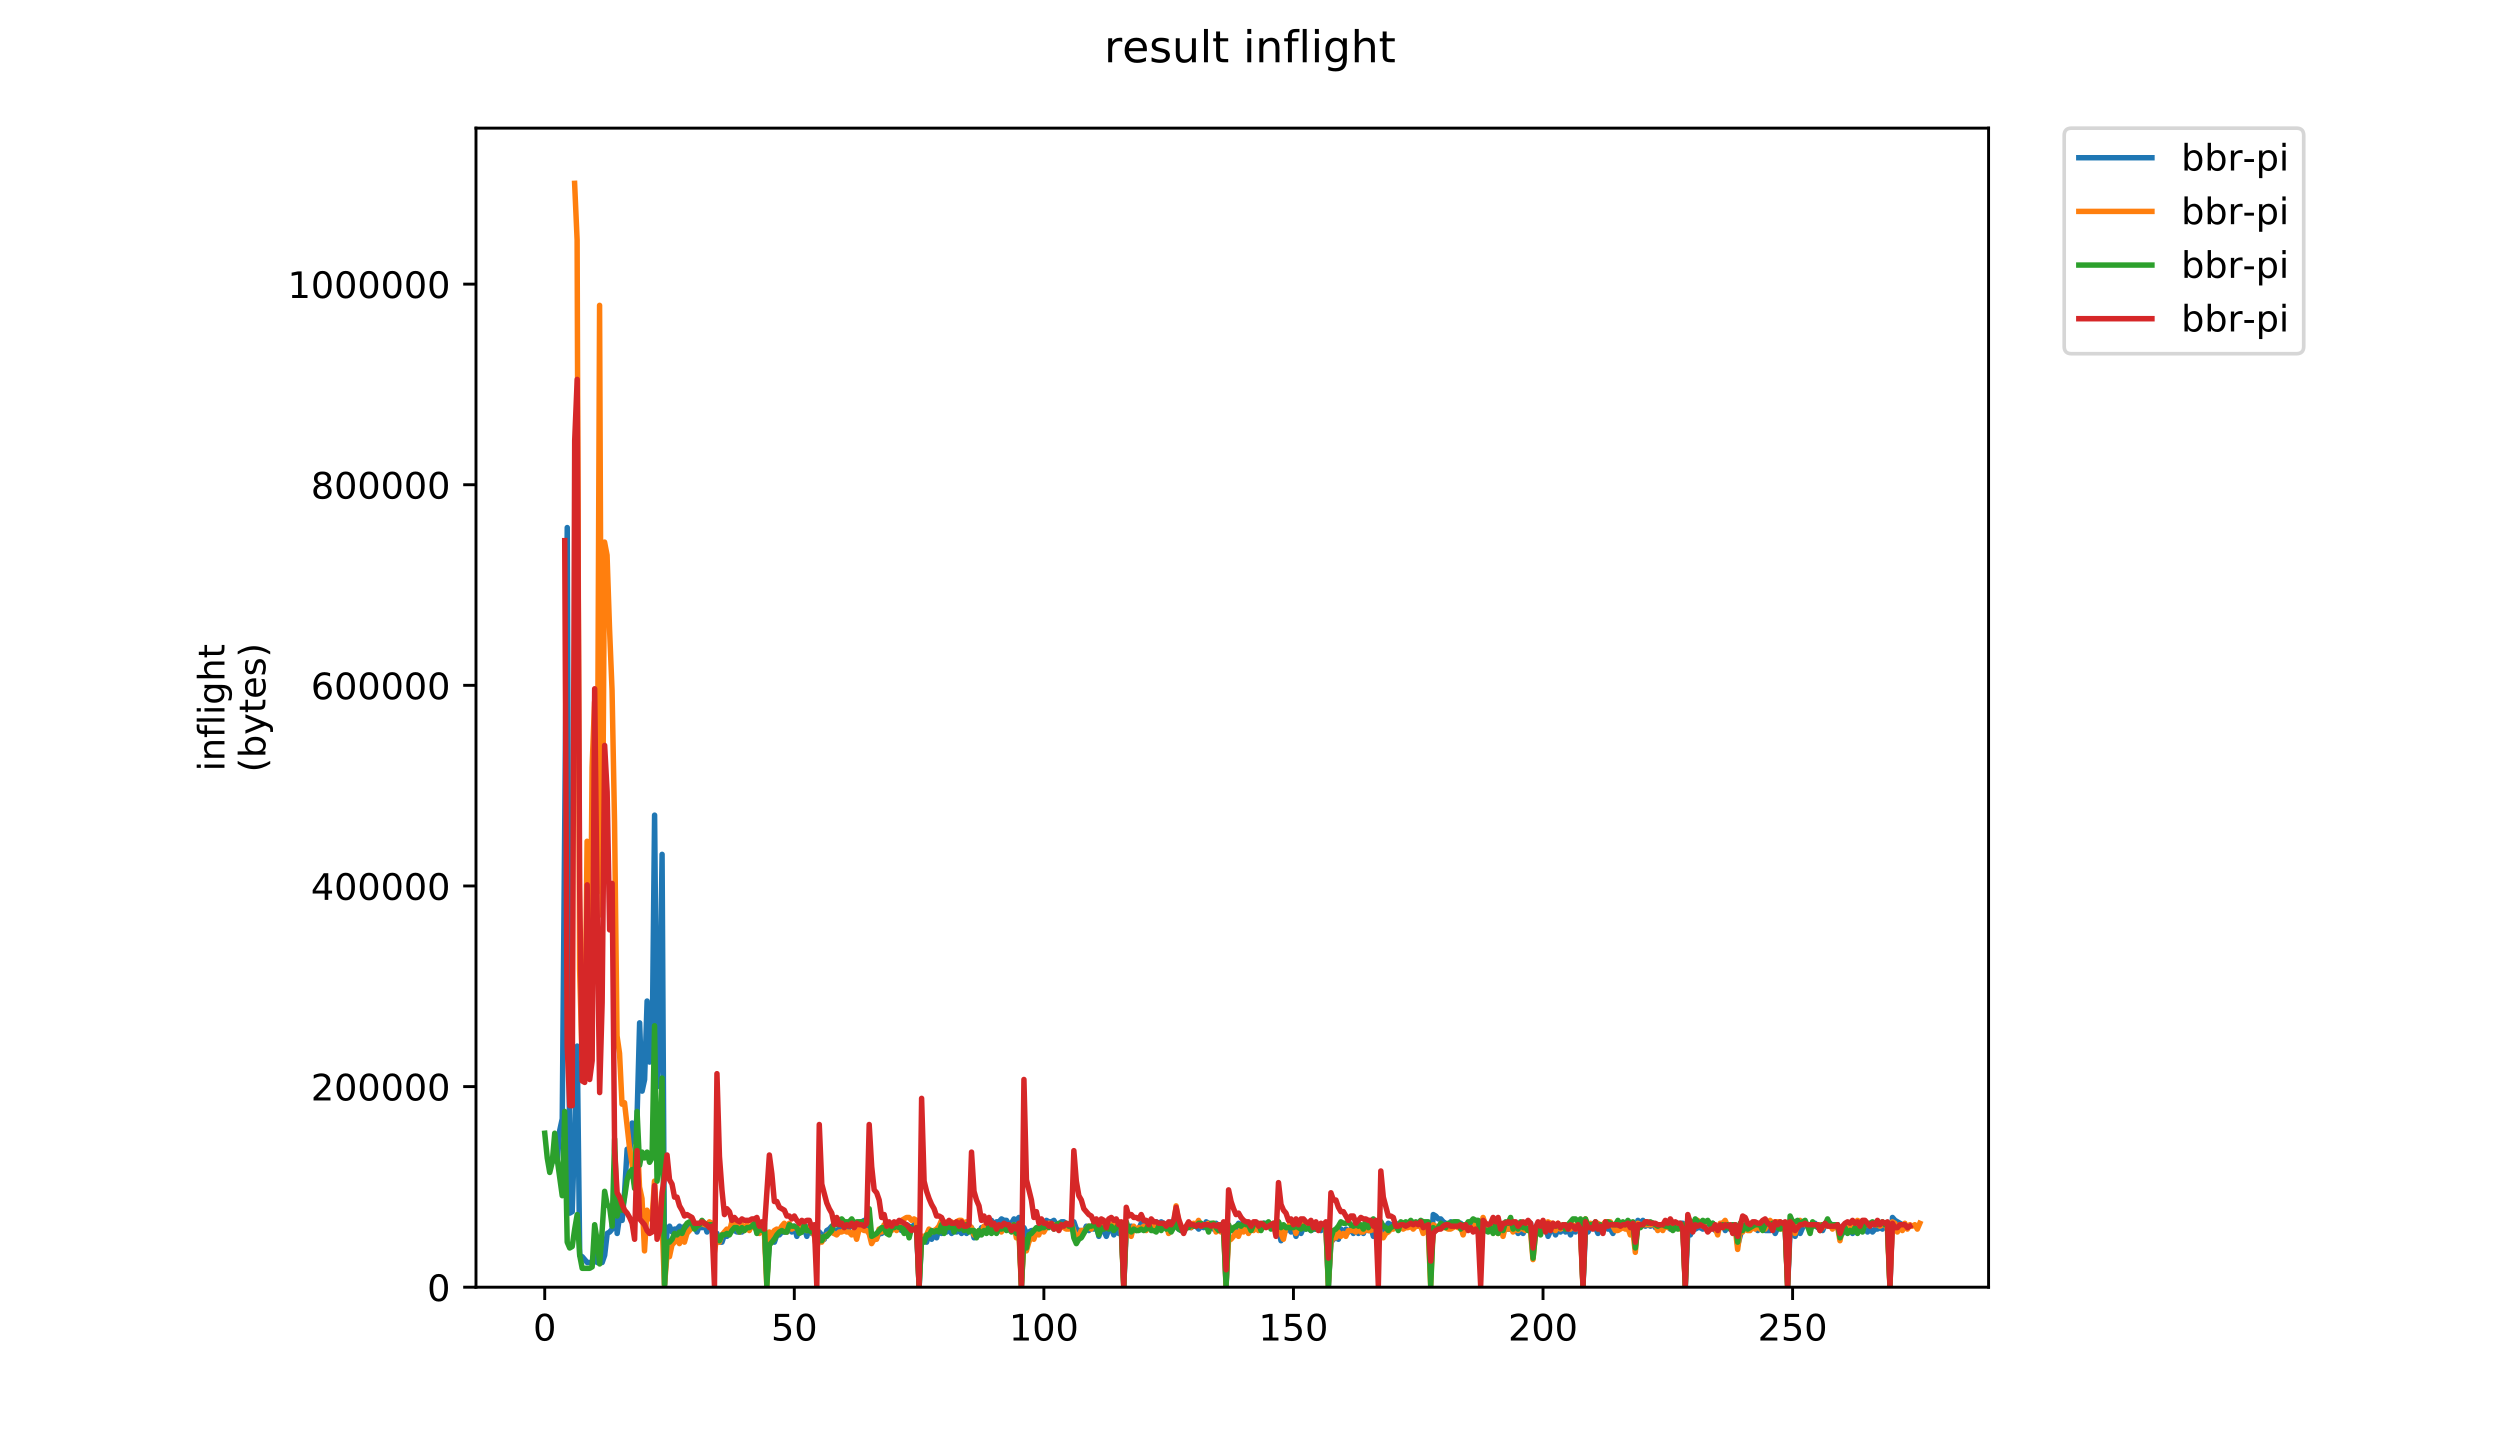 <?xml version="1.0" encoding="utf-8" standalone="no"?>
<!DOCTYPE svg PUBLIC "-//W3C//DTD SVG 1.1//EN"
  "http://www.w3.org/Graphics/SVG/1.1/DTD/svg11.dtd">
<!-- Created with matplotlib (https://matplotlib.org/) -->
<svg height="396pt" version="1.1" viewBox="0 0 684 396" width="684pt" xmlns="http://www.w3.org/2000/svg" xmlns:xlink="http://www.w3.org/1999/xlink">
 <defs>
  <style type="text/css">
*{stroke-linecap:butt;stroke-linejoin:round;}
  </style>
 </defs>
 <g id="figure_1">
  <g id="patch_1">
   <path d="M 0 396 
L 684 396 
L 684 0 
L 0 0 
z
" style="fill:#ffffff;"/>
  </g>
  <g id="axes_1">
   <g id="patch_2">
    <path d="M 130.23 352.174 
L 544.074 352.174 
L 544.074 35.062 
L 130.23 35.062 
z
" style="fill:#ffffff;"/>
   </g>
   <g id="matplotlib.axis_1">
    <g id="xtick_1">
     <g id="line2d_1">
      <defs>
       <path d="M 0 0 
L 0 3.5 
" id="m5b002e9b2d" style="stroke:#000000;stroke-width:0.8;"/>
      </defs>
      <g>
       <use style="stroke:#000000;stroke-width:0.8;" x="149.037" xlink:href="#m5b002e9b2d" y="352.174"/>
      </g>
     </g>
     <g id="text_1">
      <!-- 0 -->
      <defs>
       <path d="M 31.781 66.406 
Q 24.172 66.406 20.328 58.906 
Q 16.5 51.422 16.5 36.375 
Q 16.5 21.391 20.328 13.891 
Q 24.172 6.391 31.781 6.391 
Q 39.453 6.391 43.281 13.891 
Q 47.125 21.391 47.125 36.375 
Q 47.125 51.422 43.281 58.906 
Q 39.453 66.406 31.781 66.406 
z
M 31.781 74.219 
Q 44.047 74.219 50.516 64.516 
Q 56.984 54.828 56.984 36.375 
Q 56.984 17.969 50.516 8.266 
Q 44.047 -1.422 31.781 -1.422 
Q 19.531 -1.422 13.062 8.266 
Q 6.594 17.969 6.594 36.375 
Q 6.594 54.828 13.062 64.516 
Q 19.531 74.219 31.781 74.219 
z
" id="DejaVuSans-48"/>
      </defs>
      <g transform="translate(145.856 366.773)scale(0.1 -0.1)">
       <use xlink:href="#DejaVuSans-48"/>
      </g>
     </g>
    </g>
    <g id="xtick_2">
     <g id="line2d_2">
      <g>
       <use style="stroke:#000000;stroke-width:0.8;" x="217.321" xlink:href="#m5b002e9b2d" y="352.174"/>
      </g>
     </g>
     <g id="text_2">
      <!-- 50 -->
      <defs>
       <path d="M 10.797 72.906 
L 49.516 72.906 
L 49.516 64.594 
L 19.828 64.594 
L 19.828 46.734 
Q 21.969 47.469 24.109 47.828 
Q 26.266 48.188 28.422 48.188 
Q 40.625 48.188 47.75 41.5 
Q 54.891 34.812 54.891 23.391 
Q 54.891 11.625 47.562 5.094 
Q 40.234 -1.422 26.906 -1.422 
Q 22.312 -1.422 17.547 -0.641 
Q 12.797 0.141 7.719 1.703 
L 7.719 11.625 
Q 12.109 9.234 16.797 8.062 
Q 21.484 6.891 26.703 6.891 
Q 35.156 6.891 40.078 11.328 
Q 45.016 15.766 45.016 23.391 
Q 45.016 31 40.078 35.438 
Q 35.156 39.891 26.703 39.891 
Q 22.75 39.891 18.812 39.016 
Q 14.891 38.141 10.797 36.281 
z
" id="DejaVuSans-53"/>
      </defs>
      <g transform="translate(210.958 366.773)scale(0.1 -0.1)">
       <use xlink:href="#DejaVuSans-53"/>
       <use x="63.623" xlink:href="#DejaVuSans-48"/>
      </g>
     </g>
    </g>
    <g id="xtick_3">
     <g id="line2d_3">
      <g>
       <use style="stroke:#000000;stroke-width:0.8;" x="285.604" xlink:href="#m5b002e9b2d" y="352.174"/>
      </g>
     </g>
     <g id="text_3">
      <!-- 100 -->
      <defs>
       <path d="M 12.406 8.297 
L 28.516 8.297 
L 28.516 63.922 
L 10.984 60.406 
L 10.984 69.391 
L 28.422 72.906 
L 38.281 72.906 
L 38.281 8.297 
L 54.391 8.297 
L 54.391 0 
L 12.406 0 
z
" id="DejaVuSans-49"/>
      </defs>
      <g transform="translate(276.06 366.773)scale(0.1 -0.1)">
       <use xlink:href="#DejaVuSans-49"/>
       <use x="63.623" xlink:href="#DejaVuSans-48"/>
       <use x="127.246" xlink:href="#DejaVuSans-48"/>
      </g>
     </g>
    </g>
    <g id="xtick_4">
     <g id="line2d_4">
      <g>
       <use style="stroke:#000000;stroke-width:0.8;" x="353.888" xlink:href="#m5b002e9b2d" y="352.174"/>
      </g>
     </g>
     <g id="text_4">
      <!-- 150 -->
      <g transform="translate(344.344 366.773)scale(0.1 -0.1)">
       <use xlink:href="#DejaVuSans-49"/>
       <use x="63.623" xlink:href="#DejaVuSans-53"/>
       <use x="127.246" xlink:href="#DejaVuSans-48"/>
      </g>
     </g>
    </g>
    <g id="xtick_5">
     <g id="line2d_5">
      <g>
       <use style="stroke:#000000;stroke-width:0.8;" x="422.171" xlink:href="#m5b002e9b2d" y="352.174"/>
      </g>
     </g>
     <g id="text_5">
      <!-- 200 -->
      <defs>
       <path d="M 19.188 8.297 
L 53.609 8.297 
L 53.609 0 
L 7.328 0 
L 7.328 8.297 
Q 12.938 14.109 22.625 23.891 
Q 32.328 33.688 34.812 36.531 
Q 39.547 41.844 41.422 45.531 
Q 43.312 49.219 43.312 52.781 
Q 43.312 58.594 39.234 62.25 
Q 35.156 65.922 28.609 65.922 
Q 23.969 65.922 18.812 64.312 
Q 13.672 62.703 7.812 59.422 
L 7.812 69.391 
Q 13.766 71.781 18.938 73 
Q 24.125 74.219 28.422 74.219 
Q 39.75 74.219 46.484 68.547 
Q 53.219 62.891 53.219 53.422 
Q 53.219 48.922 51.531 44.891 
Q 49.859 40.875 45.406 35.406 
Q 44.188 33.984 37.641 27.219 
Q 31.109 20.453 19.188 8.297 
z
" id="DejaVuSans-50"/>
      </defs>
      <g transform="translate(412.627 366.773)scale(0.1 -0.1)">
       <use xlink:href="#DejaVuSans-50"/>
       <use x="63.623" xlink:href="#DejaVuSans-48"/>
       <use x="127.246" xlink:href="#DejaVuSans-48"/>
      </g>
     </g>
    </g>
    <g id="xtick_6">
     <g id="line2d_6">
      <g>
       <use style="stroke:#000000;stroke-width:0.8;" x="490.455" xlink:href="#m5b002e9b2d" y="352.174"/>
      </g>
     </g>
     <g id="text_6">
      <!-- 250 -->
      <g transform="translate(480.911 366.773)scale(0.1 -0.1)">
       <use xlink:href="#DejaVuSans-50"/>
       <use x="63.623" xlink:href="#DejaVuSans-53"/>
       <use x="127.246" xlink:href="#DejaVuSans-48"/>
      </g>
     </g>
    </g>
   </g>
   <g id="matplotlib.axis_2">
    <g id="ytick_1">
     <g id="line2d_7">
      <defs>
       <path d="M 0 0 
L -3.5 0 
" id="m9b04d67d07" style="stroke:#000000;stroke-width:0.8;"/>
      </defs>
      <g>
       <use style="stroke:#000000;stroke-width:0.8;" x="130.23" xlink:href="#m9b04d67d07" y="352.174"/>
      </g>
     </g>
     <g id="text_7">
      <!-- 0 -->
      <g transform="translate(116.868 355.973)scale(0.1 -0.1)">
       <use xlink:href="#DejaVuSans-48"/>
      </g>
     </g>
    </g>
    <g id="ytick_2">
     <g id="line2d_8">
      <g>
       <use style="stroke:#000000;stroke-width:0.8;" x="130.23" xlink:href="#m9b04d67d07" y="297.287"/>
      </g>
     </g>
     <g id="text_8">
      <!-- 200000 -->
      <g transform="translate(85.055 301.086)scale(0.1 -0.1)">
       <use xlink:href="#DejaVuSans-50"/>
       <use x="63.623" xlink:href="#DejaVuSans-48"/>
       <use x="127.246" xlink:href="#DejaVuSans-48"/>
       <use x="190.869" xlink:href="#DejaVuSans-48"/>
       <use x="254.492" xlink:href="#DejaVuSans-48"/>
       <use x="318.115" xlink:href="#DejaVuSans-48"/>
      </g>
     </g>
    </g>
    <g id="ytick_3">
     <g id="line2d_9">
      <g>
       <use style="stroke:#000000;stroke-width:0.8;" x="130.23" xlink:href="#m9b04d67d07" y="242.4"/>
      </g>
     </g>
     <g id="text_9">
      <!-- 400000 -->
      <defs>
       <path d="M 37.797 64.312 
L 12.891 25.391 
L 37.797 25.391 
z
M 35.203 72.906 
L 47.609 72.906 
L 47.609 25.391 
L 58.016 25.391 
L 58.016 17.188 
L 47.609 17.188 
L 47.609 0 
L 37.797 0 
L 37.797 17.188 
L 4.891 17.188 
L 4.891 26.703 
z
" id="DejaVuSans-52"/>
      </defs>
      <g transform="translate(85.055 246.199)scale(0.1 -0.1)">
       <use xlink:href="#DejaVuSans-52"/>
       <use x="63.623" xlink:href="#DejaVuSans-48"/>
       <use x="127.246" xlink:href="#DejaVuSans-48"/>
       <use x="190.869" xlink:href="#DejaVuSans-48"/>
       <use x="254.492" xlink:href="#DejaVuSans-48"/>
       <use x="318.115" xlink:href="#DejaVuSans-48"/>
      </g>
     </g>
    </g>
    <g id="ytick_4">
     <g id="line2d_10">
      <g>
       <use style="stroke:#000000;stroke-width:0.8;" x="130.23" xlink:href="#m9b04d67d07" y="187.513"/>
      </g>
     </g>
     <g id="text_10">
      <!-- 600000 -->
      <defs>
       <path d="M 33.016 40.375 
Q 26.375 40.375 22.484 35.828 
Q 18.609 31.297 18.609 23.391 
Q 18.609 15.531 22.484 10.953 
Q 26.375 6.391 33.016 6.391 
Q 39.656 6.391 43.531 10.953 
Q 47.406 15.531 47.406 23.391 
Q 47.406 31.297 43.531 35.828 
Q 39.656 40.375 33.016 40.375 
z
M 52.594 71.297 
L 52.594 62.312 
Q 48.875 64.062 45.094 64.984 
Q 41.312 65.922 37.594 65.922 
Q 27.828 65.922 22.672 59.328 
Q 17.531 52.734 16.797 39.406 
Q 19.672 43.656 24.016 45.922 
Q 28.375 48.188 33.594 48.188 
Q 44.578 48.188 50.953 41.516 
Q 57.328 34.859 57.328 23.391 
Q 57.328 12.156 50.688 5.359 
Q 44.047 -1.422 33.016 -1.422 
Q 20.359 -1.422 13.672 8.266 
Q 6.984 17.969 6.984 36.375 
Q 6.984 53.656 15.188 63.938 
Q 23.391 74.219 37.203 74.219 
Q 40.922 74.219 44.703 73.484 
Q 48.484 72.75 52.594 71.297 
z
" id="DejaVuSans-54"/>
      </defs>
      <g transform="translate(85.055 191.312)scale(0.1 -0.1)">
       <use xlink:href="#DejaVuSans-54"/>
       <use x="63.623" xlink:href="#DejaVuSans-48"/>
       <use x="127.246" xlink:href="#DejaVuSans-48"/>
       <use x="190.869" xlink:href="#DejaVuSans-48"/>
       <use x="254.492" xlink:href="#DejaVuSans-48"/>
       <use x="318.115" xlink:href="#DejaVuSans-48"/>
      </g>
     </g>
    </g>
    <g id="ytick_5">
     <g id="line2d_11">
      <g>
       <use style="stroke:#000000;stroke-width:0.8;" x="130.23" xlink:href="#m9b04d67d07" y="132.626"/>
      </g>
     </g>
     <g id="text_11">
      <!-- 800000 -->
      <defs>
       <path d="M 31.781 34.625 
Q 24.75 34.625 20.719 30.859 
Q 16.703 27.094 16.703 20.516 
Q 16.703 13.922 20.719 10.156 
Q 24.75 6.391 31.781 6.391 
Q 38.812 6.391 42.859 10.172 
Q 46.922 13.969 46.922 20.516 
Q 46.922 27.094 42.891 30.859 
Q 38.875 34.625 31.781 34.625 
z
M 21.922 38.812 
Q 15.578 40.375 12.031 44.719 
Q 8.5 49.078 8.5 55.328 
Q 8.5 64.062 14.719 69.141 
Q 20.953 74.219 31.781 74.219 
Q 42.672 74.219 48.875 69.141 
Q 55.078 64.062 55.078 55.328 
Q 55.078 49.078 51.531 44.719 
Q 48 40.375 41.703 38.812 
Q 48.828 37.156 52.797 32.312 
Q 56.781 27.484 56.781 20.516 
Q 56.781 9.906 50.312 4.234 
Q 43.844 -1.422 31.781 -1.422 
Q 19.734 -1.422 13.25 4.234 
Q 6.781 9.906 6.781 20.516 
Q 6.781 27.484 10.781 32.312 
Q 14.797 37.156 21.922 38.812 
z
M 18.312 54.391 
Q 18.312 48.734 21.844 45.562 
Q 25.391 42.391 31.781 42.391 
Q 38.141 42.391 41.719 45.562 
Q 45.312 48.734 45.312 54.391 
Q 45.312 60.062 41.719 63.234 
Q 38.141 66.406 31.781 66.406 
Q 25.391 66.406 21.844 63.234 
Q 18.312 60.062 18.312 54.391 
z
" id="DejaVuSans-56"/>
      </defs>
      <g transform="translate(85.055 136.425)scale(0.1 -0.1)">
       <use xlink:href="#DejaVuSans-56"/>
       <use x="63.623" xlink:href="#DejaVuSans-48"/>
       <use x="127.246" xlink:href="#DejaVuSans-48"/>
       <use x="190.869" xlink:href="#DejaVuSans-48"/>
       <use x="254.492" xlink:href="#DejaVuSans-48"/>
       <use x="318.115" xlink:href="#DejaVuSans-48"/>
      </g>
     </g>
    </g>
    <g id="ytick_6">
     <g id="line2d_12">
      <g>
       <use style="stroke:#000000;stroke-width:0.8;" x="130.23" xlink:href="#m9b04d67d07" y="77.738"/>
      </g>
     </g>
     <g id="text_12">
      <!-- 1000000 -->
      <g transform="translate(78.693 81.538)scale(0.1 -0.1)">
       <use xlink:href="#DejaVuSans-49"/>
       <use x="63.623" xlink:href="#DejaVuSans-48"/>
       <use x="127.246" xlink:href="#DejaVuSans-48"/>
       <use x="190.869" xlink:href="#DejaVuSans-48"/>
       <use x="254.492" xlink:href="#DejaVuSans-48"/>
       <use x="318.115" xlink:href="#DejaVuSans-48"/>
       <use x="381.738" xlink:href="#DejaVuSans-48"/>
      </g>
     </g>
    </g>
    <g id="text_13">
     <!-- inflight -->
     <defs>
      <path d="M 9.422 54.688 
L 18.406 54.688 
L 18.406 0 
L 9.422 0 
z
M 9.422 75.984 
L 18.406 75.984 
L 18.406 64.594 
L 9.422 64.594 
z
" id="DejaVuSans-105"/>
      <path d="M 54.891 33.016 
L 54.891 0 
L 45.906 0 
L 45.906 32.719 
Q 45.906 40.484 42.875 44.328 
Q 39.844 48.188 33.797 48.188 
Q 26.516 48.188 22.312 43.547 
Q 18.109 38.922 18.109 30.906 
L 18.109 0 
L 9.078 0 
L 9.078 54.688 
L 18.109 54.688 
L 18.109 46.188 
Q 21.344 51.125 25.703 53.562 
Q 30.078 56 35.797 56 
Q 45.219 56 50.047 50.172 
Q 54.891 44.344 54.891 33.016 
z
" id="DejaVuSans-110"/>
      <path d="M 37.109 75.984 
L 37.109 68.5 
L 28.516 68.5 
Q 23.688 68.5 21.797 66.547 
Q 19.922 64.594 19.922 59.516 
L 19.922 54.688 
L 34.719 54.688 
L 34.719 47.703 
L 19.922 47.703 
L 19.922 0 
L 10.891 0 
L 10.891 47.703 
L 2.297 47.703 
L 2.297 54.688 
L 10.891 54.688 
L 10.891 58.5 
Q 10.891 67.625 15.141 71.797 
Q 19.391 75.984 28.609 75.984 
z
" id="DejaVuSans-102"/>
      <path d="M 9.422 75.984 
L 18.406 75.984 
L 18.406 0 
L 9.422 0 
z
" id="DejaVuSans-108"/>
      <path d="M 45.406 27.984 
Q 45.406 37.75 41.375 43.109 
Q 37.359 48.484 30.078 48.484 
Q 22.859 48.484 18.828 43.109 
Q 14.797 37.75 14.797 27.984 
Q 14.797 18.266 18.828 12.891 
Q 22.859 7.516 30.078 7.516 
Q 37.359 7.516 41.375 12.891 
Q 45.406 18.266 45.406 27.984 
z
M 54.391 6.781 
Q 54.391 -7.172 48.188 -13.984 
Q 42 -20.797 29.203 -20.797 
Q 24.469 -20.797 20.266 -20.094 
Q 16.062 -19.391 12.109 -17.922 
L 12.109 -9.188 
Q 16.062 -11.328 19.922 -12.344 
Q 23.781 -13.375 27.781 -13.375 
Q 36.625 -13.375 41.016 -8.766 
Q 45.406 -4.156 45.406 5.172 
L 45.406 9.625 
Q 42.625 4.781 38.281 2.391 
Q 33.938 0 27.875 0 
Q 17.828 0 11.672 7.656 
Q 5.516 15.328 5.516 27.984 
Q 5.516 40.672 11.672 48.328 
Q 17.828 56 27.875 56 
Q 33.938 56 38.281 53.609 
Q 42.625 51.219 45.406 46.391 
L 45.406 54.688 
L 54.391 54.688 
z
" id="DejaVuSans-103"/>
      <path d="M 54.891 33.016 
L 54.891 0 
L 45.906 0 
L 45.906 32.719 
Q 45.906 40.484 42.875 44.328 
Q 39.844 48.188 33.797 48.188 
Q 26.516 48.188 22.312 43.547 
Q 18.109 38.922 18.109 30.906 
L 18.109 0 
L 9.078 0 
L 9.078 75.984 
L 18.109 75.984 
L 18.109 46.188 
Q 21.344 51.125 25.703 53.562 
Q 30.078 56 35.797 56 
Q 45.219 56 50.047 50.172 
Q 54.891 44.344 54.891 33.016 
z
" id="DejaVuSans-104"/>
      <path d="M 18.312 70.219 
L 18.312 54.688 
L 36.812 54.688 
L 36.812 47.703 
L 18.312 47.703 
L 18.312 18.016 
Q 18.312 11.328 20.141 9.422 
Q 21.969 7.516 27.594 7.516 
L 36.812 7.516 
L 36.812 0 
L 27.594 0 
Q 17.188 0 13.234 3.875 
Q 9.281 7.766 9.281 18.016 
L 9.281 47.703 
L 2.688 47.703 
L 2.688 54.688 
L 9.281 54.688 
L 9.281 70.219 
z
" id="DejaVuSans-116"/>
     </defs>
     <g transform="translate(61.415 211.018)rotate(-90)scale(0.1 -0.1)">
      <use xlink:href="#DejaVuSans-105"/>
      <use x="27.783" xlink:href="#DejaVuSans-110"/>
      <use x="91.162" xlink:href="#DejaVuSans-102"/>
      <use x="126.367" xlink:href="#DejaVuSans-108"/>
      <use x="154.15" xlink:href="#DejaVuSans-105"/>
      <use x="181.934" xlink:href="#DejaVuSans-103"/>
      <use x="245.41" xlink:href="#DejaVuSans-104"/>
      <use x="308.789" xlink:href="#DejaVuSans-116"/>
     </g>
     <!-- (bytes) -->
     <defs>
      <path d="M 31 75.875 
Q 24.469 64.656 21.281 53.656 
Q 18.109 42.672 18.109 31.391 
Q 18.109 20.125 21.312 9.062 
Q 24.516 -2 31 -13.188 
L 23.188 -13.188 
Q 15.875 -1.703 12.234 9.375 
Q 8.594 20.453 8.594 31.391 
Q 8.594 42.281 12.203 53.312 
Q 15.828 64.359 23.188 75.875 
z
" id="DejaVuSans-40"/>
      <path d="M 48.688 27.297 
Q 48.688 37.203 44.609 42.844 
Q 40.531 48.484 33.406 48.484 
Q 26.266 48.484 22.188 42.844 
Q 18.109 37.203 18.109 27.297 
Q 18.109 17.391 22.188 11.75 
Q 26.266 6.109 33.406 6.109 
Q 40.531 6.109 44.609 11.75 
Q 48.688 17.391 48.688 27.297 
z
M 18.109 46.391 
Q 20.953 51.266 25.266 53.625 
Q 29.594 56 35.594 56 
Q 45.562 56 51.781 48.094 
Q 58.016 40.188 58.016 27.297 
Q 58.016 14.406 51.781 6.484 
Q 45.562 -1.422 35.594 -1.422 
Q 29.594 -1.422 25.266 0.953 
Q 20.953 3.328 18.109 8.203 
L 18.109 0 
L 9.078 0 
L 9.078 75.984 
L 18.109 75.984 
z
" id="DejaVuSans-98"/>
      <path d="M 32.172 -5.078 
Q 28.375 -14.844 24.75 -17.812 
Q 21.141 -20.797 15.094 -20.797 
L 7.906 -20.797 
L 7.906 -13.281 
L 13.188 -13.281 
Q 16.891 -13.281 18.938 -11.516 
Q 21 -9.766 23.484 -3.219 
L 25.094 0.875 
L 2.984 54.688 
L 12.5 54.688 
L 29.594 11.922 
L 46.688 54.688 
L 56.203 54.688 
z
" id="DejaVuSans-121"/>
      <path d="M 56.203 29.594 
L 56.203 25.203 
L 14.891 25.203 
Q 15.484 15.922 20.484 11.062 
Q 25.484 6.203 34.422 6.203 
Q 39.594 6.203 44.453 7.469 
Q 49.312 8.734 54.109 11.281 
L 54.109 2.781 
Q 49.266 0.734 44.188 -0.344 
Q 39.109 -1.422 33.891 -1.422 
Q 20.797 -1.422 13.156 6.188 
Q 5.516 13.812 5.516 26.812 
Q 5.516 40.234 12.766 48.109 
Q 20.016 56 32.328 56 
Q 43.359 56 49.781 48.891 
Q 56.203 41.797 56.203 29.594 
z
M 47.219 32.234 
Q 47.125 39.594 43.094 43.984 
Q 39.062 48.391 32.422 48.391 
Q 24.906 48.391 20.391 44.141 
Q 15.875 39.891 15.188 32.172 
z
" id="DejaVuSans-101"/>
      <path d="M 44.281 53.078 
L 44.281 44.578 
Q 40.484 46.531 36.375 47.5 
Q 32.281 48.484 27.875 48.484 
Q 21.188 48.484 17.844 46.438 
Q 14.5 44.391 14.5 40.281 
Q 14.5 37.156 16.891 35.375 
Q 19.281 33.594 26.516 31.984 
L 29.594 31.297 
Q 39.156 29.25 43.188 25.516 
Q 47.219 21.781 47.219 15.094 
Q 47.219 7.469 41.188 3.016 
Q 35.156 -1.422 24.609 -1.422 
Q 20.219 -1.422 15.453 -0.562 
Q 10.688 0.297 5.422 2 
L 5.422 11.281 
Q 10.406 8.688 15.234 7.391 
Q 20.062 6.109 24.812 6.109 
Q 31.156 6.109 34.562 8.281 
Q 37.984 10.453 37.984 14.406 
Q 37.984 18.062 35.516 20.016 
Q 33.062 21.969 24.703 23.781 
L 21.578 24.516 
Q 13.234 26.266 9.516 29.906 
Q 5.812 33.547 5.812 39.891 
Q 5.812 47.609 11.281 51.797 
Q 16.75 56 26.812 56 
Q 31.781 56 36.172 55.266 
Q 40.578 54.547 44.281 53.078 
z
" id="DejaVuSans-115"/>
      <path d="M 8.016 75.875 
L 15.828 75.875 
Q 23.141 64.359 26.781 53.312 
Q 30.422 42.281 30.422 31.391 
Q 30.422 20.453 26.781 9.375 
Q 23.141 -1.703 15.828 -13.188 
L 8.016 -13.188 
Q 14.5 -2 17.703 9.062 
Q 20.906 20.125 20.906 31.391 
Q 20.906 42.672 17.703 53.656 
Q 14.5 64.656 8.016 75.875 
z
" id="DejaVuSans-41"/>
     </defs>
     <g transform="translate(72.613 211.295)rotate(-90)scale(0.1 -0.1)">
      <use xlink:href="#DejaVuSans-40"/>
      <use x="39.014" xlink:href="#DejaVuSans-98"/>
      <use x="102.49" xlink:href="#DejaVuSans-121"/>
      <use x="161.67" xlink:href="#DejaVuSans-116"/>
      <use x="200.879" xlink:href="#DejaVuSans-101"/>
      <use x="262.402" xlink:href="#DejaVuSans-115"/>
      <use x="314.502" xlink:href="#DejaVuSans-41"/>
     </g>
    </g>
   </g>
   <g id="line2d_13">
    <path clip-path="url(#p9cd495e181)" d="M 151.782 317.602 
L 152.465 317.602 
L 153.148 309.257 
L 153.831 306.078 
L 155.196 144.343 
L 155.879 331.908 
L 156.562 331.51 
L 157.928 286.209 
L 158.61 343.432 
L 159.293 343.829 
L 160.659 345.419 
L 162.025 345.419 
L 162.707 342.24 
L 163.39 345.419 
L 164.073 345.021 
L 164.756 345.419 
L 165.439 343.432 
L 166.122 337.471 
L 166.805 337.074 
L 167.487 336.279 
L 168.17 323.563 
L 168.853 337.471 
L 169.536 332.702 
L 170.219 333.895 
L 170.902 325.947 
L 171.584 314.423 
L 172.267 315.615 
L 172.95 307.27 
L 173.633 312.436 
L 174.316 304.886 
L 174.999 279.85 
L 175.681 298.527 
L 176.364 295.348 
L 177.047 273.89 
L 177.73 290.58 
L 178.413 288.195 
L 179.096 223.025 
L 179.778 297.335 
L 180.461 284.222 
L 181.144 233.754 
L 181.827 351.777 
L 182.51 336.279 
L 183.193 335.484 
L 183.875 337.074 
L 184.558 336.279 
L 185.241 336.279 
L 185.924 335.484 
L 186.607 338.266 
L 187.29 335.484 
L 187.972 337.074 
L 188.655 335.484 
L 189.338 335.087 
L 190.021 335.087 
L 190.704 337.074 
L 191.387 335.484 
L 192.069 335.881 
L 192.752 335.087 
L 193.435 337.074 
L 194.118 335.881 
L 194.801 336.279 
L 195.484 338.266 
L 196.166 337.471 
L 196.849 339.855 
L 197.532 339.855 
L 198.215 337.868 
L 198.898 338.266 
L 199.581 337.074 
L 200.263 336.279 
L 201.629 337.074 
L 202.995 337.074 
L 203.678 335.881 
L 204.36 335.484 
L 205.043 335.881 
L 206.409 335.087 
L 207.092 336.676 
L 207.775 335.087 
L 208.457 336.676 
L 209.14 336.279 
L 209.823 349.79 
L 210.506 339.458 
L 211.189 338.663 
L 211.872 339.855 
L 212.554 337.868 
L 213.237 337.868 
L 213.92 337.074 
L 215.286 337.074 
L 215.969 335.881 
L 216.651 337.074 
L 217.334 335.484 
L 218.017 338.266 
L 218.7 335.881 
L 219.383 337.074 
L 220.066 335.881 
L 220.748 338.266 
L 221.431 335.484 
L 222.114 337.471 
L 222.797 335.484 
L 223.48 339.855 
L 224.163 337.074 
L 224.845 337.868 
L 225.528 339.061 
L 226.211 336.676 
L 226.894 336.279 
L 227.577 335.484 
L 228.26 337.471 
L 228.942 336.676 
L 230.308 335.881 
L 230.991 336.279 
L 231.674 335.881 
L 232.357 335.881 
L 233.039 335.087 
L 233.722 335.881 
L 234.405 336.279 
L 235.088 335.087 
L 235.771 334.292 
L 236.454 333.895 
L 237.137 334.292 
L 237.819 337.471 
L 238.502 338.266 
L 239.185 338.663 
L 239.868 338.663 
L 240.551 337.471 
L 241.234 337.471 
L 241.916 336.279 
L 242.599 336.279 
L 243.282 335.484 
L 244.648 335.484 
L 245.331 336.279 
L 246.013 336.279 
L 246.696 336.676 
L 247.379 336.279 
L 248.062 335.087 
L 249.428 335.881 
L 250.11 335.087 
L 250.793 336.676 
L 251.476 352.174 
L 252.159 338.266 
L 253.525 339.855 
L 254.207 337.074 
L 254.89 339.061 
L 255.573 337.471 
L 256.256 338.663 
L 256.939 335.881 
L 257.622 337.471 
L 258.304 335.484 
L 258.987 337.074 
L 259.67 336.279 
L 260.353 337.471 
L 261.036 336.676 
L 261.719 337.074 
L 262.401 336.676 
L 263.084 337.471 
L 263.767 336.676 
L 264.45 337.471 
L 265.133 336.279 
L 265.816 335.881 
L 266.498 338.663 
L 267.864 337.868 
L 268.547 335.881 
L 269.23 336.279 
L 269.913 335.484 
L 270.595 335.484 
L 271.278 333.895 
L 271.961 335.087 
L 272.644 334.292 
L 273.327 334.292 
L 274.01 333.497 
L 274.692 333.895 
L 275.375 333.895 
L 276.058 335.087 
L 276.741 334.689 
L 277.424 333.497 
L 278.107 333.895 
L 278.789 333.1 
L 279.472 351.777 
L 280.155 335.881 
L 280.838 337.471 
L 282.204 336.676 
L 282.886 336.676 
L 283.569 337.471 
L 284.252 335.881 
L 284.935 335.087 
L 285.618 335.087 
L 286.301 333.895 
L 286.983 334.292 
L 287.666 334.292 
L 288.349 333.895 
L 289.032 335.087 
L 289.715 335.087 
L 290.398 334.292 
L 291.08 334.292 
L 291.763 335.087 
L 293.129 335.087 
L 293.812 334.292 
L 294.495 336.279 
L 295.177 336.676 
L 295.86 336.676 
L 296.543 337.074 
L 297.226 335.484 
L 297.909 336.676 
L 298.592 335.881 
L 299.274 336.279 
L 299.957 335.087 
L 300.64 338.266 
L 301.323 335.881 
L 302.006 336.676 
L 302.689 338.266 
L 303.372 336.279 
L 304.054 335.881 
L 304.737 337.868 
L 305.42 336.676 
L 306.103 337.471 
L 306.786 335.087 
L 307.469 351.777 
L 308.151 336.279 
L 308.834 336.676 
L 309.517 335.484 
L 310.2 336.676 
L 310.883 336.279 
L 311.566 336.279 
L 312.248 334.689 
L 312.931 335.087 
L 313.614 334.689 
L 314.297 335.484 
L 314.98 335.087 
L 315.663 335.881 
L 316.345 334.292 
L 317.028 334.689 
L 317.711 334.292 
L 318.394 334.689 
L 319.077 335.484 
L 319.76 334.689 
L 320.442 334.292 
L 321.125 335.881 
L 321.808 334.689 
L 322.491 336.279 
L 323.857 337.074 
L 324.539 335.881 
L 325.222 335.484 
L 325.905 335.881 
L 326.588 335.087 
L 327.271 335.484 
L 327.954 336.279 
L 328.636 335.484 
L 329.319 335.881 
L 330.002 334.292 
L 330.685 334.689 
L 332.051 336.279 
L 332.733 334.689 
L 333.416 335.484 
L 334.099 335.087 
L 334.782 335.484 
L 335.465 351.777 
L 336.148 336.676 
L 336.83 336.676 
L 338.196 335.881 
L 338.879 334.689 
L 339.562 335.087 
L 341.61 335.087 
L 342.976 335.881 
L 343.659 335.087 
L 344.342 335.087 
L 345.024 335.881 
L 345.707 334.689 
L 346.39 334.689 
L 348.439 335.881 
L 349.121 334.689 
L 349.804 336.676 
L 350.487 339.458 
L 351.17 337.074 
L 351.853 336.676 
L 352.536 335.881 
L 353.218 337.074 
L 353.901 335.881 
L 354.584 338.266 
L 355.267 335.484 
L 355.95 337.471 
L 356.633 335.881 
L 357.315 336.279 
L 357.998 335.881 
L 358.681 336.676 
L 359.364 336.279 
L 360.73 336.279 
L 361.412 336.676 
L 362.095 335.881 
L 362.778 335.881 
L 363.461 351.777 
L 364.144 339.855 
L 364.827 339.061 
L 365.509 338.663 
L 366.192 339.061 
L 366.875 336.279 
L 367.558 337.471 
L 368.241 336.279 
L 368.924 337.074 
L 369.606 336.279 
L 370.289 337.471 
L 370.972 336.279 
L 371.655 337.471 
L 372.338 335.881 
L 373.021 337.471 
L 373.704 335.881 
L 374.386 336.676 
L 375.069 335.881 
L 375.752 338.266 
L 376.435 336.676 
L 377.118 338.266 
L 377.801 334.292 
L 378.483 337.074 
L 379.849 334.689 
L 380.532 335.087 
L 381.215 335.087 
L 381.898 334.689 
L 382.58 335.087 
L 383.263 334.689 
L 383.946 335.484 
L 384.629 335.087 
L 385.312 335.087 
L 385.995 335.484 
L 386.677 335.087 
L 387.36 335.087 
L 388.043 335.484 
L 388.726 335.087 
L 389.409 335.087 
L 390.092 334.689 
L 390.774 335.087 
L 391.457 342.637 
L 392.14 332.305 
L 392.823 332.702 
L 393.506 333.497 
L 394.189 333.497 
L 394.871 334.292 
L 395.554 334.689 
L 396.237 335.881 
L 396.92 334.292 
L 397.603 335.087 
L 398.286 334.292 
L 398.968 335.484 
L 399.651 334.689 
L 400.334 337.471 
L 401.017 335.087 
L 401.7 335.484 
L 402.383 334.689 
L 403.065 335.484 
L 403.748 335.484 
L 404.431 336.279 
L 405.114 344.624 
L 405.797 333.895 
L 406.48 336.676 
L 407.162 336.676 
L 407.845 335.484 
L 408.528 335.087 
L 409.211 335.087 
L 409.894 335.484 
L 410.577 336.279 
L 411.259 335.484 
L 411.942 336.279 
L 413.308 336.279 
L 413.991 336.676 
L 414.674 336.279 
L 415.356 337.471 
L 416.039 336.676 
L 416.722 337.471 
L 417.405 335.881 
L 418.088 335.881 
L 418.771 334.689 
L 419.453 341.445 
L 420.136 337.471 
L 420.819 335.087 
L 421.502 335.087 
L 422.185 335.881 
L 422.868 335.484 
L 423.55 338.266 
L 424.233 336.676 
L 424.916 335.881 
L 425.599 337.868 
L 426.282 336.279 
L 426.965 337.074 
L 427.647 336.279 
L 428.33 337.074 
L 429.013 336.279 
L 429.696 337.868 
L 430.379 335.881 
L 431.062 337.074 
L 431.744 335.881 
L 432.427 335.881 
L 433.11 351.777 
L 433.793 336.676 
L 434.476 337.074 
L 435.159 335.881 
L 436.524 335.881 
L 437.207 337.471 
L 437.89 335.484 
L 438.573 336.279 
L 439.256 335.087 
L 439.938 336.279 
L 440.621 336.279 
L 441.304 337.471 
L 441.987 335.087 
L 442.67 335.484 
L 443.353 335.087 
L 444.036 335.087 
L 444.718 335.484 
L 445.401 336.279 
L 446.084 335.087 
L 446.767 335.484 
L 447.45 340.65 
L 448.133 333.895 
L 448.815 334.689 
L 449.498 333.895 
L 450.181 335.484 
L 450.864 335.087 
L 451.547 335.484 
L 452.23 334.689 
L 452.912 335.881 
L 453.595 335.881 
L 454.278 335.087 
L 454.961 335.484 
L 455.644 335.087 
L 456.327 335.087 
L 457.009 336.279 
L 457.692 334.689 
L 458.375 335.484 
L 459.058 335.484 
L 459.741 334.689 
L 460.424 334.689 
L 461.106 351.777 
L 461.789 337.074 
L 462.472 337.868 
L 463.155 335.881 
L 463.838 336.279 
L 464.521 335.881 
L 465.203 335.881 
L 465.886 336.279 
L 466.569 335.087 
L 467.252 334.689 
L 467.935 335.087 
L 468.618 334.689 
L 469.3 336.676 
L 469.983 336.279 
L 470.666 335.087 
L 471.349 334.689 
L 472.032 336.676 
L 472.715 335.087 
L 473.397 336.279 
L 474.08 335.087 
L 474.763 335.484 
L 475.446 340.65 
L 476.812 335.484 
L 477.494 335.881 
L 478.177 335.484 
L 478.86 335.881 
L 479.543 335.881 
L 480.226 335.484 
L 480.909 336.676 
L 481.591 335.484 
L 482.274 336.279 
L 482.957 336.676 
L 484.323 336.676 
L 485.006 335.484 
L 485.688 337.471 
L 486.371 335.881 
L 487.054 335.881 
L 487.737 335.484 
L 488.42 335.881 
L 489.103 351.777 
L 489.785 336.279 
L 490.468 336.279 
L 491.151 338.266 
L 491.834 335.484 
L 492.517 337.471 
L 493.2 335.881 
L 493.882 335.087 
L 494.565 335.087 
L 495.248 335.484 
L 496.614 334.689 
L 497.297 335.881 
L 497.979 335.087 
L 498.662 336.676 
L 499.345 335.087 
L 500.028 335.087 
L 500.711 334.689 
L 501.394 335.484 
L 502.076 335.087 
L 502.759 335.087 
L 503.442 337.471 
L 504.125 337.471 
L 504.808 335.881 
L 505.491 336.279 
L 506.173 336.279 
L 506.856 337.471 
L 507.539 336.676 
L 508.222 337.074 
L 508.905 335.484 
L 509.588 336.279 
L 510.271 335.881 
L 510.953 337.074 
L 511.636 336.279 
L 512.319 337.074 
L 513.002 336.279 
L 513.685 336.279 
L 514.368 335.881 
L 515.05 336.279 
L 515.733 335.087 
L 516.416 334.689 
L 517.099 351.777 
L 517.782 333.1 
L 518.465 333.895 
L 519.83 334.689 
L 519.83 334.689 
" style="fill:none;stroke:#1f77b4;stroke-linecap:square;stroke-width:1.5;"/>
   </g>
   <g id="line2d_14">
    <path clip-path="url(#p9cd495e181)" d="M 157.215 50.163 
L 157.898 65.661 
L 158.58 265.147 
L 159.263 289.785 
L 159.946 291.375 
L 160.629 230.178 
L 161.312 290.182 
L 161.995 209.911 
L 162.677 192.029 
L 163.36 244.086 
L 164.043 83.543 
L 164.726 250.444 
L 165.409 148.317 
L 166.092 151.893 
L 166.774 172.16 
L 167.457 188.85 
L 168.14 225.012 
L 168.823 283.427 
L 169.506 288.195 
L 170.189 302.104 
L 170.871 301.707 
L 172.237 314.025 
L 172.92 318.397 
L 173.603 323.96 
L 174.286 310.052 
L 174.968 324.755 
L 175.651 327.934 
L 176.334 342.24 
L 177.017 331.113 
L 177.7 332.702 
L 178.383 333.895 
L 179.065 323.165 
L 179.748 333.895 
L 180.431 332.702 
L 181.114 333.497 
L 181.797 351.777 
L 182.48 343.432 
L 183.162 343.829 
L 183.845 340.65 
L 185.211 339.061 
L 185.894 340.253 
L 186.577 337.868 
L 187.26 339.855 
L 187.942 337.471 
L 189.308 335.881 
L 189.991 335.881 
L 192.039 334.689 
L 192.722 335.087 
L 193.405 335.087 
L 194.088 334.292 
L 194.771 334.689 
L 195.454 342.637 
L 196.136 338.266 
L 196.819 339.855 
L 197.502 337.868 
L 198.868 336.279 
L 199.551 337.074 
L 200.233 334.292 
L 200.916 335.087 
L 201.599 335.484 
L 202.282 337.074 
L 202.965 335.087 
L 203.648 336.676 
L 204.33 335.087 
L 205.013 336.676 
L 205.696 335.087 
L 206.379 335.881 
L 207.062 336.279 
L 207.745 337.471 
L 208.427 335.087 
L 209.11 336.676 
L 209.793 351.777 
L 210.476 337.074 
L 211.159 337.868 
L 211.842 336.676 
L 212.524 336.279 
L 213.207 336.676 
L 213.89 335.484 
L 214.573 334.689 
L 215.256 337.074 
L 215.939 334.689 
L 216.621 336.279 
L 217.304 335.881 
L 217.987 335.881 
L 218.67 335.484 
L 219.353 335.881 
L 220.036 335.484 
L 220.718 336.676 
L 221.401 335.881 
L 222.084 337.074 
L 222.767 337.868 
L 223.45 341.842 
L 224.133 338.266 
L 224.815 339.855 
L 225.498 338.663 
L 226.181 337.868 
L 227.547 337.074 
L 228.912 337.868 
L 229.595 337.074 
L 230.278 337.074 
L 230.961 336.676 
L 231.644 337.074 
L 232.327 337.074 
L 233.009 337.868 
L 233.692 336.676 
L 234.375 339.061 
L 235.058 336.279 
L 235.741 336.279 
L 236.424 336.676 
L 237.106 336.676 
L 237.789 337.471 
L 238.472 340.253 
L 239.155 339.061 
L 239.838 339.061 
L 240.521 336.279 
L 241.203 337.074 
L 241.886 335.087 
L 242.569 335.881 
L 243.252 334.689 
L 243.935 336.676 
L 244.618 334.689 
L 245.3 336.676 
L 245.983 334.292 
L 248.032 333.1 
L 248.715 333.1 
L 249.397 333.895 
L 250.08 333.497 
L 250.763 333.895 
L 251.446 351.777 
L 252.129 338.266 
L 252.812 338.266 
L 253.495 337.868 
L 254.177 336.279 
L 254.86 337.074 
L 256.226 336.279 
L 256.909 335.484 
L 257.592 333.895 
L 258.957 334.689 
L 259.64 334.689 
L 260.323 334.292 
L 261.006 335.087 
L 261.689 334.292 
L 262.371 333.895 
L 263.054 333.895 
L 263.737 334.689 
L 264.42 334.292 
L 265.786 335.881 
L 266.468 337.868 
L 267.151 338.266 
L 267.834 336.676 
L 268.517 337.471 
L 269.2 335.484 
L 269.883 337.074 
L 270.565 336.676 
L 271.248 335.484 
L 271.931 335.881 
L 272.614 337.074 
L 273.297 336.279 
L 273.98 337.074 
L 274.662 335.881 
L 275.345 336.279 
L 276.028 335.484 
L 276.711 335.881 
L 277.394 335.087 
L 278.077 338.663 
L 278.759 336.676 
L 279.442 351.777 
L 280.125 339.855 
L 280.808 342.24 
L 281.491 339.855 
L 282.174 338.266 
L 282.856 339.061 
L 283.539 337.074 
L 284.222 337.868 
L 284.905 335.881 
L 285.588 337.074 
L 286.953 334.689 
L 287.636 335.484 
L 288.319 335.087 
L 289.685 335.881 
L 290.368 335.087 
L 291.05 335.881 
L 291.733 336.279 
L 292.416 336.279 
L 293.099 334.689 
L 294.465 338.663 
L 295.147 338.266 
L 295.83 336.676 
L 296.513 336.676 
L 297.196 336.279 
L 297.879 335.484 
L 298.562 336.279 
L 299.244 335.087 
L 299.927 335.484 
L 300.61 334.689 
L 301.293 335.484 
L 301.976 335.087 
L 302.659 335.087 
L 303.341 335.484 
L 304.707 334.689 
L 305.39 334.689 
L 306.073 334.292 
L 306.756 335.484 
L 307.438 351.777 
L 308.121 335.881 
L 308.804 336.676 
L 309.487 338.266 
L 310.17 335.484 
L 310.853 336.676 
L 311.535 335.881 
L 312.218 336.279 
L 312.901 335.484 
L 313.584 336.676 
L 314.267 334.689 
L 314.95 335.881 
L 315.632 334.689 
L 316.315 335.484 
L 316.998 335.087 
L 319.047 335.087 
L 319.729 337.471 
L 320.412 334.689 
L 321.095 335.484 
L 321.778 329.921 
L 322.461 334.689 
L 323.144 335.881 
L 323.827 336.676 
L 324.509 335.881 
L 325.192 334.689 
L 325.875 335.881 
L 326.558 334.689 
L 327.241 335.087 
L 327.924 333.895 
L 328.606 335.484 
L 329.289 335.087 
L 329.972 335.087 
L 330.655 334.689 
L 331.338 335.484 
L 332.021 334.689 
L 332.703 337.074 
L 333.386 335.087 
L 334.069 337.074 
L 334.752 335.484 
L 335.435 351.777 
L 336.118 339.458 
L 336.8 339.061 
L 337.483 338.266 
L 338.166 337.074 
L 338.849 338.266 
L 339.532 336.279 
L 340.215 337.074 
L 340.897 335.484 
L 341.58 337.471 
L 342.263 335.881 
L 342.946 336.676 
L 343.629 335.087 
L 344.312 336.676 
L 344.994 335.087 
L 345.677 335.881 
L 346.36 335.484 
L 347.043 334.689 
L 347.726 335.087 
L 348.409 335.087 
L 349.091 335.881 
L 349.774 334.292 
L 350.457 337.471 
L 351.14 339.061 
L 351.823 335.881 
L 352.506 335.484 
L 353.188 334.292 
L 353.871 334.689 
L 354.554 337.471 
L 355.237 335.484 
L 355.92 335.087 
L 356.603 335.087 
L 357.285 335.881 
L 357.968 335.881 
L 358.651 336.279 
L 359.334 335.484 
L 360.017 335.484 
L 360.7 335.881 
L 361.382 335.484 
L 362.065 335.484 
L 362.748 335.087 
L 363.431 351.777 
L 364.114 340.253 
L 364.797 338.266 
L 365.479 338.663 
L 366.162 337.074 
L 366.845 338.266 
L 367.528 337.471 
L 368.211 338.266 
L 368.894 336.676 
L 370.259 336.676 
L 370.942 337.074 
L 371.625 336.279 
L 372.308 337.074 
L 372.991 337.074 
L 373.673 336.279 
L 374.356 336.676 
L 375.039 336.676 
L 375.722 336.279 
L 376.405 336.676 
L 377.088 335.484 
L 377.77 337.868 
L 378.453 338.663 
L 379.136 337.471 
L 379.819 337.074 
L 380.502 336.279 
L 381.185 336.279 
L 381.867 335.484 
L 382.55 335.881 
L 383.233 335.881 
L 383.916 336.279 
L 384.599 335.881 
L 385.282 335.881 
L 385.964 335.484 
L 386.647 336.279 
L 387.33 335.484 
L 388.696 335.484 
L 389.379 337.471 
L 390.062 335.881 
L 390.744 335.881 
L 391.427 351.777 
L 392.11 335.087 
L 392.793 335.484 
L 393.476 336.279 
L 394.159 335.484 
L 394.841 335.881 
L 395.524 335.881 
L 396.207 336.279 
L 396.89 336.279 
L 398.256 335.484 
L 398.938 335.881 
L 399.621 335.484 
L 400.304 337.868 
L 400.987 335.484 
L 401.67 336.279 
L 402.353 335.881 
L 403.035 336.676 
L 403.718 334.689 
L 404.401 336.279 
L 405.084 335.881 
L 405.767 333.1 
L 406.45 335.087 
L 407.132 336.279 
L 407.815 335.484 
L 409.181 335.484 
L 409.864 337.471 
L 410.547 335.087 
L 411.229 338.266 
L 411.912 335.484 
L 412.595 336.279 
L 413.278 335.484 
L 413.961 337.074 
L 414.644 335.484 
L 415.326 336.676 
L 416.009 335.881 
L 417.375 336.676 
L 418.058 335.881 
L 418.741 336.676 
L 419.423 344.624 
L 420.106 337.471 
L 420.789 335.087 
L 421.472 336.676 
L 422.155 335.484 
L 422.838 335.484 
L 423.52 334.292 
L 424.203 334.689 
L 424.886 334.689 
L 425.569 336.676 
L 426.252 334.689 
L 426.935 336.279 
L 428.3 335.484 
L 428.983 335.484 
L 429.666 336.279 
L 430.349 335.087 
L 431.032 336.279 
L 431.714 335.087 
L 432.397 336.279 
L 433.08 351.777 
L 433.763 333.497 
L 434.446 335.484 
L 435.129 334.689 
L 435.811 335.484 
L 437.177 334.689 
L 437.86 335.087 
L 438.543 335.087 
L 439.226 334.292 
L 440.591 334.292 
L 441.957 336.676 
L 442.64 336.676 
L 444.005 335.881 
L 444.688 336.279 
L 445.371 335.881 
L 446.054 337.868 
L 446.737 336.676 
L 447.42 342.637 
L 448.102 334.689 
L 448.785 335.087 
L 452.882 335.087 
L 453.565 336.676 
L 454.248 335.484 
L 454.931 336.676 
L 455.614 335.087 
L 456.296 335.881 
L 456.979 334.689 
L 457.662 335.087 
L 458.345 335.087 
L 459.028 335.484 
L 459.711 336.279 
L 460.394 335.087 
L 461.076 351.777 
L 461.759 333.497 
L 462.442 335.881 
L 463.125 334.292 
L 463.808 335.087 
L 464.491 333.895 
L 465.173 335.087 
L 465.856 335.484 
L 466.539 334.292 
L 467.222 334.292 
L 468.588 335.087 
L 469.27 335.881 
L 469.953 337.868 
L 470.636 334.689 
L 471.319 334.689 
L 472.002 333.895 
L 472.685 335.484 
L 473.367 335.881 
L 474.733 335.881 
L 475.416 341.842 
L 476.099 336.676 
L 476.782 337.074 
L 477.464 335.881 
L 478.147 336.676 
L 478.83 336.676 
L 479.513 335.484 
L 480.196 336.279 
L 480.879 334.689 
L 481.561 336.279 
L 482.244 334.689 
L 482.927 336.279 
L 484.293 333.895 
L 484.976 334.689 
L 485.658 334.292 
L 487.024 334.292 
L 487.707 336.279 
L 488.39 334.689 
L 489.073 351.777 
L 489.755 333.895 
L 490.438 334.292 
L 491.121 337.471 
L 491.804 335.087 
L 492.487 333.895 
L 493.17 334.689 
L 493.852 335.087 
L 494.535 335.087 
L 495.218 335.484 
L 495.901 335.087 
L 496.584 335.087 
L 497.267 335.484 
L 497.949 335.087 
L 498.632 335.881 
L 499.315 335.087 
L 500.681 335.087 
L 501.364 336.279 
L 502.046 335.087 
L 502.729 335.484 
L 503.412 339.458 
L 504.095 336.279 
L 504.778 335.484 
L 505.461 335.484 
L 506.143 334.689 
L 506.826 335.484 
L 508.192 333.895 
L 508.875 334.292 
L 509.558 334.292 
L 510.24 335.087 
L 511.606 335.087 
L 512.289 334.689 
L 512.972 335.087 
L 513.655 335.087 
L 514.337 335.484 
L 515.02 335.087 
L 515.703 335.087 
L 516.386 335.881 
L 517.069 351.777 
L 517.752 334.292 
L 518.434 334.689 
L 519.117 337.074 
L 519.8 335.087 
L 520.483 336.676 
L 521.166 334.689 
L 521.849 336.279 
L 522.531 335.087 
L 523.214 335.484 
L 523.897 335.087 
L 524.58 336.279 
L 525.263 334.689 
L 525.263 334.689 
" style="fill:none;stroke:#ff7f0e;stroke-linecap:square;stroke-width:1.5;"/>
   </g>
   <g id="line2d_15">
    <path clip-path="url(#p9cd495e181)" d="M 149.041 310.052 
L 149.724 316.807 
L 150.407 320.781 
L 151.09 317.999 
L 151.773 310.052 
L 152.455 317.204 
L 153.821 327.139 
L 154.504 304.091 
L 155.187 339.855 
L 155.87 341.445 
L 156.552 341.047 
L 157.235 336.279 
L 157.918 332.305 
L 158.601 343.432 
L 159.284 347.008 
L 161.332 347.008 
L 162.015 346.611 
L 162.698 335.087 
L 163.381 339.458 
L 164.064 345.816 
L 164.746 336.676 
L 165.429 325.947 
L 166.112 329.523 
L 166.795 330.318 
L 167.478 335.484 
L 168.161 311.641 
L 168.843 332.702 
L 169.526 328.729 
L 170.209 331.113 
L 170.892 327.536 
L 171.575 322.768 
L 172.258 320.781 
L 172.94 319.986 
L 173.623 325.152 
L 174.306 304.091 
L 174.989 318.794 
L 175.672 315.218 
L 176.355 316.807 
L 177.037 315.218 
L 177.72 317.999 
L 178.403 316.807 
L 179.086 280.645 
L 179.769 323.165 
L 180.452 316.41 
L 181.134 294.951 
L 181.817 351.379 
L 182.5 339.855 
L 183.183 339.855 
L 183.866 339.061 
L 184.549 337.471 
L 185.231 337.868 
L 185.914 337.074 
L 186.597 337.471 
L 187.28 335.881 
L 187.963 334.689 
L 188.646 334.292 
L 189.328 334.689 
L 190.011 336.279 
L 190.694 335.484 
L 191.377 335.087 
L 192.06 333.895 
L 192.743 334.689 
L 193.426 335.087 
L 194.791 335.087 
L 195.474 337.471 
L 196.157 338.266 
L 196.84 339.458 
L 197.523 337.868 
L 198.205 337.868 
L 198.888 337.471 
L 199.571 337.868 
L 200.254 336.676 
L 200.937 335.881 
L 201.62 335.881 
L 202.302 337.074 
L 202.985 335.881 
L 203.668 336.676 
L 204.351 335.881 
L 205.034 335.881 
L 205.717 335.484 
L 206.399 334.689 
L 207.082 337.471 
L 207.765 334.689 
L 208.448 336.676 
L 209.131 334.689 
L 209.814 351.777 
L 210.496 340.65 
L 211.862 339.061 
L 212.545 337.868 
L 213.228 337.074 
L 213.911 336.676 
L 214.593 337.074 
L 215.276 337.074 
L 215.959 335.087 
L 216.642 335.484 
L 217.325 335.484 
L 218.008 335.881 
L 218.69 337.471 
L 219.373 337.074 
L 220.056 335.087 
L 220.739 336.676 
L 221.422 336.676 
L 222.105 337.074 
L 222.787 335.881 
L 223.47 341.047 
L 224.153 338.266 
L 224.836 339.458 
L 225.519 338.266 
L 226.202 338.266 
L 227.567 336.676 
L 228.25 334.292 
L 228.933 335.087 
L 229.616 333.895 
L 230.299 333.497 
L 230.981 334.292 
L 232.347 334.292 
L 233.03 333.497 
L 233.713 334.689 
L 234.396 334.292 
L 236.444 334.292 
L 237.127 333.895 
L 237.81 330.715 
L 238.493 338.266 
L 239.858 337.471 
L 241.224 335.881 
L 241.907 335.881 
L 242.59 337.471 
L 243.272 337.868 
L 243.955 335.484 
L 244.638 335.881 
L 245.321 335.484 
L 246.004 335.881 
L 246.687 335.881 
L 247.369 337.471 
L 248.052 335.881 
L 248.735 338.663 
L 249.418 335.881 
L 250.101 336.279 
L 250.784 335.881 
L 251.466 352.174 
L 252.149 339.061 
L 252.832 339.855 
L 253.515 337.868 
L 254.198 337.868 
L 254.881 336.676 
L 255.563 337.074 
L 256.246 336.676 
L 256.929 337.074 
L 257.612 335.087 
L 258.295 337.471 
L 258.978 335.087 
L 259.661 335.881 
L 260.343 334.689 
L 261.026 337.074 
L 261.709 335.087 
L 262.392 336.279 
L 263.075 334.689 
L 263.758 336.676 
L 264.44 335.087 
L 265.123 337.074 
L 265.806 336.676 
L 266.489 336.676 
L 267.172 338.663 
L 267.855 336.676 
L 268.537 337.868 
L 269.22 336.676 
L 269.903 337.471 
L 270.586 335.484 
L 271.269 337.471 
L 271.952 336.279 
L 272.634 337.471 
L 273.317 335.881 
L 274 336.279 
L 274.683 335.881 
L 275.366 336.676 
L 276.049 336.279 
L 276.731 337.074 
L 277.414 335.087 
L 278.097 337.471 
L 278.78 335.881 
L 279.463 351.777 
L 280.146 339.061 
L 280.828 341.445 
L 281.511 337.868 
L 282.194 337.471 
L 283.56 335.881 
L 284.243 336.279 
L 284.925 335.881 
L 285.608 335.881 
L 286.291 335.087 
L 286.974 335.881 
L 287.657 335.087 
L 288.34 336.279 
L 289.022 335.087 
L 289.705 334.689 
L 290.388 335.087 
L 291.071 335.087 
L 291.754 334.689 
L 292.437 335.484 
L 293.119 334.292 
L 293.802 338.663 
L 294.485 340.253 
L 295.168 339.061 
L 295.851 338.663 
L 297.216 336.279 
L 297.899 335.484 
L 298.582 335.484 
L 299.265 335.087 
L 299.948 335.881 
L 300.631 337.868 
L 301.313 335.881 
L 301.996 336.279 
L 302.679 335.881 
L 303.362 336.279 
L 304.045 335.484 
L 304.728 336.676 
L 306.093 335.087 
L 306.776 335.881 
L 307.459 352.174 
L 308.142 334.292 
L 308.825 336.279 
L 309.507 337.074 
L 310.19 336.279 
L 310.873 336.676 
L 311.556 336.676 
L 312.239 336.279 
L 312.922 336.676 
L 313.604 336.279 
L 314.287 335.087 
L 314.97 336.676 
L 315.653 336.676 
L 316.336 337.074 
L 317.019 335.484 
L 317.701 336.676 
L 318.384 335.087 
L 319.067 336.279 
L 319.75 335.881 
L 320.433 337.074 
L 321.116 335.881 
L 321.798 334.292 
L 322.481 336.279 
L 323.164 336.676 
L 323.847 336.676 
L 324.53 335.881 
L 325.213 335.881 
L 325.895 335.087 
L 326.578 335.484 
L 327.261 335.484 
L 327.944 334.689 
L 328.627 334.689 
L 329.31 335.484 
L 329.993 335.087 
L 330.675 337.074 
L 331.358 334.689 
L 332.041 334.689 
L 332.724 335.881 
L 333.407 336.676 
L 334.09 335.087 
L 334.772 336.279 
L 335.455 351.777 
L 336.138 335.087 
L 336.821 336.676 
L 337.504 335.881 
L 338.869 335.087 
L 339.552 335.484 
L 340.235 334.689 
L 340.918 335.087 
L 341.601 335.087 
L 342.284 336.676 
L 342.966 335.087 
L 343.649 334.689 
L 344.332 334.689 
L 345.015 336.676 
L 345.698 334.689 
L 346.381 335.484 
L 347.063 334.292 
L 347.746 336.279 
L 348.429 334.689 
L 349.112 336.279 
L 349.795 334.292 
L 350.478 335.881 
L 351.16 335.087 
L 351.843 335.881 
L 353.892 335.881 
L 354.575 335.484 
L 355.94 336.279 
L 356.623 335.484 
L 357.306 336.279 
L 357.989 335.881 
L 358.672 336.676 
L 359.354 335.087 
L 360.037 336.279 
L 360.72 335.881 
L 361.403 335.881 
L 362.086 335.087 
L 362.769 334.689 
L 363.451 351.777 
L 364.134 338.663 
L 364.817 336.676 
L 365.5 336.279 
L 366.183 335.484 
L 366.866 334.292 
L 367.548 334.689 
L 368.231 334.689 
L 368.914 334.292 
L 369.597 335.087 
L 370.28 335.484 
L 370.963 334.689 
L 371.645 335.484 
L 372.328 335.087 
L 373.011 336.279 
L 373.694 333.895 
L 374.377 335.881 
L 375.742 333.497 
L 376.425 334.689 
L 377.108 334.292 
L 377.791 334.292 
L 378.474 335.484 
L 379.157 335.881 
L 379.839 336.676 
L 380.522 335.881 
L 381.888 335.087 
L 382.571 336.676 
L 383.254 334.292 
L 383.936 334.689 
L 384.619 334.292 
L 385.302 334.689 
L 385.985 333.895 
L 386.668 334.689 
L 387.351 334.292 
L 388.033 334.689 
L 388.716 333.895 
L 389.399 334.292 
L 390.765 334.292 
L 391.448 351.777 
L 392.13 335.881 
L 392.813 336.676 
L 393.496 335.881 
L 394.179 334.689 
L 394.862 335.087 
L 395.545 335.881 
L 396.228 334.689 
L 396.91 334.689 
L 397.593 334.292 
L 398.959 334.292 
L 399.642 336.279 
L 400.325 335.087 
L 401.007 335.484 
L 401.69 334.292 
L 402.373 334.292 
L 403.056 333.497 
L 403.739 333.895 
L 404.422 333.895 
L 405.104 337.868 
L 405.787 335.881 
L 406.47 336.676 
L 407.153 337.074 
L 407.836 335.881 
L 408.519 337.471 
L 409.201 335.087 
L 409.884 337.471 
L 410.567 335.087 
L 411.25 336.676 
L 411.933 334.292 
L 412.616 334.689 
L 413.298 333.1 
L 413.981 336.279 
L 414.664 334.689 
L 415.347 336.279 
L 416.03 334.292 
L 416.713 335.881 
L 417.395 335.881 
L 418.078 336.676 
L 418.761 335.484 
L 419.444 344.227 
L 420.127 337.471 
L 420.81 335.881 
L 421.492 337.868 
L 422.175 335.087 
L 422.858 336.676 
L 423.541 335.881 
L 424.224 335.881 
L 424.907 335.087 
L 425.589 335.484 
L 426.272 335.087 
L 426.955 335.881 
L 427.638 335.087 
L 428.321 336.279 
L 429.004 335.087 
L 430.369 333.497 
L 431.052 333.497 
L 431.735 334.292 
L 432.418 333.497 
L 433.101 351.777 
L 433.783 333.497 
L 434.466 335.484 
L 435.149 335.087 
L 435.832 335.087 
L 436.515 334.292 
L 437.198 336.279 
L 437.88 335.087 
L 438.563 335.881 
L 439.929 334.292 
L 441.295 335.087 
L 441.977 335.087 
L 442.66 333.895 
L 443.343 335.087 
L 444.026 334.292 
L 444.709 335.087 
L 445.392 333.895 
L 446.074 334.689 
L 446.757 334.292 
L 447.44 341.445 
L 448.123 335.484 
L 448.806 335.881 
L 450.171 334.292 
L 450.854 334.689 
L 451.537 334.292 
L 453.586 335.484 
L 454.268 335.087 
L 454.951 335.087 
L 455.634 335.484 
L 456.317 335.484 
L 457 335.881 
L 457.683 336.676 
L 458.365 335.881 
L 459.048 336.279 
L 459.731 335.484 
L 460.414 335.087 
L 461.097 351.777 
L 461.78 333.1 
L 463.145 335.484 
L 463.828 333.497 
L 464.511 334.292 
L 465.194 334.689 
L 465.877 333.895 
L 466.56 334.292 
L 467.242 333.895 
L 467.925 335.087 
L 468.608 334.689 
L 469.291 335.484 
L 469.974 335.881 
L 470.657 335.881 
L 471.339 335.087 
L 472.022 335.881 
L 472.705 335.087 
L 473.388 336.279 
L 474.071 335.087 
L 474.754 335.087 
L 475.436 339.855 
L 476.119 334.689 
L 476.802 336.676 
L 477.485 335.087 
L 478.168 336.279 
L 480.216 335.087 
L 481.582 335.087 
L 482.265 336.676 
L 482.948 335.087 
L 483.63 334.689 
L 484.313 335.087 
L 484.996 334.689 
L 485.679 334.689 
L 486.362 335.881 
L 487.045 336.279 
L 487.727 335.484 
L 488.41 335.484 
L 489.093 351.777 
L 489.776 332.702 
L 490.459 334.292 
L 491.142 334.292 
L 491.824 333.895 
L 492.507 335.087 
L 493.19 334.292 
L 493.873 333.895 
L 494.556 335.484 
L 495.239 337.471 
L 495.921 334.292 
L 496.604 335.484 
L 497.287 335.087 
L 497.97 336.676 
L 498.653 335.087 
L 499.336 335.087 
L 500.018 333.497 
L 500.701 335.087 
L 502.75 335.087 
L 503.433 338.663 
L 504.115 337.074 
L 504.798 335.881 
L 505.481 337.471 
L 506.164 336.676 
L 506.847 337.074 
L 507.53 335.881 
L 508.212 337.471 
L 508.895 335.484 
L 509.578 337.074 
L 510.261 334.689 
L 510.944 335.087 
L 512.309 334.292 
L 513.675 335.087 
L 515.041 334.292 
L 515.724 335.087 
L 516.406 335.087 
L 517.089 351.777 
L 517.089 351.777 
" style="fill:none;stroke:#2ca02c;stroke-linecap:square;stroke-width:1.5;"/>
   </g>
   <g id="line2d_16">
    <path clip-path="url(#p9cd495e181)" d="M 154.505 147.919 
L 155.188 286.209 
L 155.871 302.501 
L 156.554 302.501 
L 157.237 120.5 
L 157.919 103.81 
L 158.602 242.894 
L 159.285 295.746 
L 159.968 296.143 
L 160.651 242.099 
L 161.334 295.348 
L 162.016 290.182 
L 162.699 188.452 
L 163.382 248.855 
L 164.065 298.925 
L 164.748 274.287 
L 165.431 203.95 
L 166.113 216.667 
L 166.796 254.418 
L 167.479 241.702 
L 168.162 314.82 
L 168.845 326.344 
L 169.528 327.536 
L 170.21 329.523 
L 170.893 331.113 
L 171.576 331.908 
L 172.259 333.1 
L 172.942 334.689 
L 173.625 339.061 
L 174.307 314.82 
L 174.99 333.497 
L 176.356 335.087 
L 177.039 336.676 
L 177.722 337.471 
L 178.405 337.074 
L 179.087 324.357 
L 179.77 339.061 
L 180.453 336.676 
L 181.136 326.344 
L 181.819 321.973 
L 182.502 316.012 
L 183.184 322.768 
L 183.867 323.96 
L 184.55 327.536 
L 185.233 327.536 
L 185.916 329.921 
L 186.599 331.113 
L 187.281 332.702 
L 187.964 332.305 
L 189.33 333.1 
L 190.013 334.689 
L 191.378 334.689 
L 192.061 334.292 
L 193.427 335.087 
L 194.11 335.881 
L 194.793 335.484 
L 195.475 351.777 
L 196.158 293.759 
L 196.841 316.41 
L 197.524 325.55 
L 198.207 332.305 
L 198.89 330.715 
L 199.572 331.51 
L 200.255 333.895 
L 200.938 333.1 
L 201.621 333.895 
L 202.304 334.292 
L 202.987 333.497 
L 203.669 333.895 
L 205.035 333.895 
L 205.718 333.497 
L 206.401 333.497 
L 207.084 333.1 
L 207.766 335.484 
L 208.449 334.292 
L 209.132 336.279 
L 210.498 316.012 
L 211.181 321.178 
L 211.863 328.729 
L 212.546 328.729 
L 213.229 330.318 
L 214.595 331.113 
L 215.278 332.702 
L 215.96 332.702 
L 216.643 333.497 
L 217.326 332.702 
L 218.009 333.895 
L 218.692 334.689 
L 219.375 333.895 
L 220.057 334.292 
L 220.74 333.895 
L 221.423 333.895 
L 222.106 335.881 
L 222.789 335.087 
L 223.472 351.777 
L 224.154 307.667 
L 224.837 323.96 
L 226.203 329.126 
L 226.886 330.715 
L 227.569 331.908 
L 228.251 335.087 
L 228.934 333.1 
L 229.617 335.087 
L 230.3 334.689 
L 230.983 335.881 
L 231.666 335.087 
L 232.348 335.484 
L 233.031 334.689 
L 233.714 335.881 
L 234.397 334.689 
L 235.08 335.087 
L 235.763 335.087 
L 236.445 335.484 
L 237.128 334.689 
L 237.811 307.667 
L 238.494 319.191 
L 239.177 325.55 
L 239.86 326.344 
L 240.542 328.331 
L 241.225 333.1 
L 241.908 332.305 
L 242.591 335.484 
L 243.274 334.292 
L 243.957 335.484 
L 244.639 334.292 
L 245.322 334.689 
L 246.005 333.895 
L 248.054 335.087 
L 249.419 336.676 
L 250.785 335.881 
L 251.468 351.777 
L 252.151 300.514 
L 252.834 323.165 
L 253.516 325.947 
L 254.199 327.934 
L 254.882 329.523 
L 255.565 330.715 
L 256.248 332.702 
L 256.931 332.702 
L 257.613 333.1 
L 258.296 334.689 
L 258.979 334.689 
L 259.662 333.895 
L 260.345 334.689 
L 261.028 334.689 
L 261.71 334.292 
L 262.393 335.484 
L 263.076 334.292 
L 263.759 335.484 
L 264.442 335.484 
L 265.125 335.087 
L 265.807 315.218 
L 266.49 325.947 
L 267.173 328.331 
L 267.856 329.921 
L 268.539 333.895 
L 269.222 332.702 
L 269.904 334.689 
L 270.587 333.1 
L 271.27 335.087 
L 271.953 334.689 
L 272.636 336.279 
L 273.319 335.087 
L 274.001 335.484 
L 274.684 334.689 
L 275.367 335.087 
L 276.05 335.087 
L 276.733 336.676 
L 277.416 335.484 
L 278.098 336.279 
L 278.781 334.689 
L 279.464 351.777 
L 280.147 295.348 
L 280.83 322.768 
L 282.195 328.331 
L 282.878 333.1 
L 283.561 331.51 
L 284.244 334.689 
L 284.927 333.497 
L 285.61 334.689 
L 286.292 334.689 
L 286.975 335.484 
L 287.658 334.689 
L 288.341 336.279 
L 289.024 335.484 
L 289.707 336.676 
L 290.389 335.087 
L 291.072 335.484 
L 291.755 334.689 
L 292.438 335.087 
L 293.121 335.087 
L 293.804 314.82 
L 294.486 323.165 
L 295.169 327.139 
L 295.852 328.331 
L 296.535 330.715 
L 297.901 332.305 
L 298.583 332.702 
L 299.266 334.292 
L 299.949 333.497 
L 300.632 335.087 
L 301.315 333.497 
L 301.998 333.895 
L 302.68 335.881 
L 303.363 333.497 
L 304.046 333.1 
L 304.729 333.895 
L 305.412 333.497 
L 306.095 335.087 
L 306.777 334.292 
L 307.46 351.777 
L 308.143 330.318 
L 308.826 332.702 
L 309.509 332.305 
L 310.192 333.1 
L 310.874 333.1 
L 311.557 333.497 
L 312.24 332.305 
L 312.923 333.895 
L 313.606 333.895 
L 314.289 335.087 
L 314.972 333.497 
L 315.654 334.292 
L 316.337 334.292 
L 317.02 334.689 
L 318.386 334.689 
L 319.069 335.484 
L 319.751 334.292 
L 320.434 335.087 
L 321.117 333.895 
L 321.8 330.318 
L 322.483 333.497 
L 323.848 337.471 
L 324.531 335.484 
L 325.214 334.292 
L 325.897 335.087 
L 326.58 335.087 
L 327.263 335.484 
L 327.945 335.087 
L 328.628 335.484 
L 329.311 335.087 
L 330.677 335.087 
L 331.36 335.484 
L 332.042 335.087 
L 332.725 335.484 
L 333.408 335.087 
L 334.091 336.676 
L 334.774 334.292 
L 335.457 347.406 
L 336.139 325.55 
L 336.822 328.729 
L 337.505 330.715 
L 338.188 332.305 
L 338.871 331.908 
L 339.554 333.1 
L 340.236 333.895 
L 340.919 334.292 
L 341.602 334.292 
L 342.285 335.484 
L 342.968 334.292 
L 343.651 334.292 
L 344.333 335.484 
L 345.016 334.689 
L 345.699 335.087 
L 346.382 335.881 
L 348.43 334.689 
L 349.113 338.266 
L 349.796 323.563 
L 350.479 329.523 
L 351.162 331.113 
L 351.845 331.908 
L 352.527 333.895 
L 353.21 333.497 
L 353.893 335.087 
L 354.576 333.497 
L 355.259 335.087 
L 355.942 333.497 
L 356.624 333.497 
L 357.307 334.292 
L 357.99 334.689 
L 358.673 333.895 
L 359.356 335.881 
L 360.039 334.292 
L 360.721 336.676 
L 361.404 334.689 
L 362.087 335.087 
L 362.77 334.292 
L 363.453 344.227 
L 364.136 326.344 
L 364.818 328.331 
L 365.501 328.331 
L 366.184 330.318 
L 366.867 331.51 
L 367.55 331.51 
L 368.915 333.895 
L 369.598 332.702 
L 370.281 332.702 
L 370.964 334.689 
L 372.33 333.1 
L 373.012 333.497 
L 373.695 333.497 
L 374.378 333.895 
L 375.061 333.895 
L 375.744 335.484 
L 376.427 333.895 
L 377.109 351.777 
L 377.792 320.384 
L 378.475 327.536 
L 379.841 332.702 
L 380.524 332.702 
L 381.206 333.1 
L 381.889 335.484 
L 382.572 335.484 
L 383.255 335.087 
L 383.938 335.087 
L 384.621 335.484 
L 385.986 334.689 
L 386.669 335.087 
L 387.352 334.689 
L 388.035 335.087 
L 388.718 334.292 
L 389.401 335.881 
L 390.766 335.087 
L 391.449 345.021 
L 392.132 337.471 
L 392.815 336.676 
L 393.498 336.279 
L 394.18 336.279 
L 394.863 335.484 
L 395.546 335.087 
L 396.229 335.087 
L 396.912 335.484 
L 398.96 335.484 
L 399.643 335.087 
L 400.326 335.881 
L 401.009 335.087 
L 401.692 336.676 
L 402.374 335.881 
L 403.057 337.074 
L 403.74 336.279 
L 404.423 337.471 
L 405.106 351.777 
L 405.789 333.895 
L 406.471 334.689 
L 407.154 335.087 
L 407.837 334.689 
L 408.52 333.1 
L 409.203 334.292 
L 409.886 333.1 
L 410.568 336.279 
L 411.251 334.689 
L 411.934 334.689 
L 412.617 334.292 
L 413.3 334.689 
L 413.983 334.292 
L 414.665 334.292 
L 415.348 335.484 
L 416.031 334.689 
L 416.714 334.292 
L 417.397 334.689 
L 418.08 333.895 
L 418.762 334.689 
L 419.445 341.445 
L 420.128 335.881 
L 420.811 334.292 
L 421.494 335.484 
L 422.177 333.895 
L 422.859 337.074 
L 423.542 334.689 
L 424.225 336.676 
L 424.908 334.689 
L 425.591 335.484 
L 426.274 334.689 
L 426.956 335.881 
L 427.639 335.087 
L 428.322 335.087 
L 429.005 336.279 
L 429.688 335.087 
L 430.371 335.484 
L 431.053 336.279 
L 431.736 335.087 
L 432.419 336.279 
L 433.102 351.777 
L 433.785 334.292 
L 434.468 335.881 
L 435.15 335.881 
L 435.833 336.279 
L 436.516 334.292 
L 437.199 336.279 
L 437.882 335.484 
L 438.565 337.471 
L 439.247 334.292 
L 439.93 335.484 
L 440.613 335.087 
L 442.662 335.087 
L 443.344 335.484 
L 444.027 335.087 
L 444.71 335.087 
L 445.393 334.689 
L 446.076 335.881 
L 446.759 334.689 
L 447.441 339.855 
L 448.124 335.087 
L 449.49 335.087 
L 450.173 334.292 
L 450.856 334.292 
L 451.538 334.689 
L 452.904 334.689 
L 453.587 335.087 
L 454.953 335.087 
L 455.636 333.895 
L 456.318 334.689 
L 457.001 333.497 
L 457.684 334.689 
L 458.367 334.292 
L 459.05 334.689 
L 459.733 334.689 
L 460.415 336.279 
L 461.098 351.777 
L 461.781 332.305 
L 463.147 337.074 
L 463.83 335.087 
L 464.512 335.484 
L 465.195 335.087 
L 466.561 335.881 
L 467.244 337.074 
L 467.927 336.279 
L 468.609 336.279 
L 469.292 335.087 
L 469.975 336.676 
L 470.658 335.087 
L 471.341 335.881 
L 472.024 335.087 
L 472.706 335.484 
L 473.389 335.087 
L 474.072 337.471 
L 474.755 335.087 
L 475.438 338.266 
L 476.803 332.702 
L 477.486 333.1 
L 478.169 334.689 
L 478.852 335.087 
L 479.535 334.292 
L 480.218 334.292 
L 480.9 334.689 
L 481.583 334.689 
L 482.266 333.895 
L 482.949 333.497 
L 483.632 334.689 
L 484.315 335.087 
L 484.997 336.676 
L 485.68 334.292 
L 486.363 335.087 
L 487.046 334.292 
L 487.729 334.689 
L 488.412 334.292 
L 489.094 351.777 
L 489.777 334.292 
L 490.46 335.087 
L 491.143 336.676 
L 492.509 335.087 
L 493.191 335.087 
L 493.874 334.689 
L 494.557 335.087 
L 497.288 335.087 
L 497.971 336.676 
L 498.654 335.484 
L 499.337 334.689 
L 500.02 335.484 
L 502.068 335.484 
L 502.751 335.087 
L 503.434 337.471 
L 504.117 335.484 
L 504.8 334.689 
L 505.482 334.292 
L 506.165 334.689 
L 506.848 333.895 
L 507.531 334.689 
L 508.214 334.292 
L 508.897 335.484 
L 509.579 333.895 
L 510.262 333.895 
L 511.628 335.484 
L 512.311 334.689 
L 512.994 335.087 
L 513.676 333.895 
L 514.359 335.087 
L 515.042 334.292 
L 515.725 334.689 
L 516.408 334.292 
L 517.091 351.777 
L 517.773 334.689 
L 518.456 335.881 
L 519.139 335.881 
L 519.822 335.087 
L 521.188 335.087 
L 521.871 335.881 
L 522.553 335.484 
L 522.553 335.484 
" style="fill:none;stroke:#d62728;stroke-linecap:square;stroke-width:1.5;"/>
   </g>
   <g id="patch_3">
    <path d="M 130.23 352.174 
L 130.23 35.062 
" style="fill:none;stroke:#000000;stroke-linecap:square;stroke-linejoin:miter;stroke-width:0.8;"/>
   </g>
   <g id="patch_4">
    <path d="M 544.074 352.174 
L 544.074 35.062 
" style="fill:none;stroke:#000000;stroke-linecap:square;stroke-linejoin:miter;stroke-width:0.8;"/>
   </g>
   <g id="patch_5">
    <path d="M 130.23 352.174 
L 544.074 352.174 
" style="fill:none;stroke:#000000;stroke-linecap:square;stroke-linejoin:miter;stroke-width:0.8;"/>
   </g>
   <g id="patch_6">
    <path d="M 130.23 35.062 
L 544.074 35.062 
" style="fill:none;stroke:#000000;stroke-linecap:square;stroke-linejoin:miter;stroke-width:0.8;"/>
   </g>
   <g id="legend_1">
    <g id="patch_7">
     <path d="M 566.766 96.775 
L 628.299 96.775 
Q 630.299 96.775 630.299 94.775 
L 630.299 37.062 
Q 630.299 35.062 628.299 35.062 
L 566.766 35.062 
Q 564.766 35.062 564.766 37.062 
L 564.766 94.775 
Q 564.766 96.775 566.766 96.775 
z
" style="fill:#ffffff;opacity:0.8;stroke:#cccccc;stroke-linejoin:miter;"/>
    </g>
    <g id="line2d_17">
     <path d="M 568.766 43.161 
L 588.766 43.161 
" style="fill:none;stroke:#1f77b4;stroke-linecap:square;stroke-width:1.5;"/>
    </g>
    <g id="line2d_18"/>
    <g id="text_14">
     <!-- bbr-pi -->
     <defs>
      <path d="M 41.109 46.297 
Q 39.594 47.172 37.812 47.578 
Q 36.031 48 33.891 48 
Q 26.266 48 22.188 43.047 
Q 18.109 38.094 18.109 28.812 
L 18.109 0 
L 9.078 0 
L 9.078 54.688 
L 18.109 54.688 
L 18.109 46.188 
Q 20.953 51.172 25.484 53.578 
Q 30.031 56 36.531 56 
Q 37.453 56 38.578 55.875 
Q 39.703 55.766 41.062 55.516 
z
" id="DejaVuSans-114"/>
      <path d="M 4.891 31.391 
L 31.203 31.391 
L 31.203 23.391 
L 4.891 23.391 
z
" id="DejaVuSans-45"/>
      <path d="M 18.109 8.203 
L 18.109 -20.797 
L 9.078 -20.797 
L 9.078 54.688 
L 18.109 54.688 
L 18.109 46.391 
Q 20.953 51.266 25.266 53.625 
Q 29.594 56 35.594 56 
Q 45.562 56 51.781 48.094 
Q 58.016 40.188 58.016 27.297 
Q 58.016 14.406 51.781 6.484 
Q 45.562 -1.422 35.594 -1.422 
Q 29.594 -1.422 25.266 0.953 
Q 20.953 3.328 18.109 8.203 
z
M 48.688 27.297 
Q 48.688 37.203 44.609 42.844 
Q 40.531 48.484 33.406 48.484 
Q 26.266 48.484 22.188 42.844 
Q 18.109 37.203 18.109 27.297 
Q 18.109 17.391 22.188 11.75 
Q 26.266 6.109 33.406 6.109 
Q 40.531 6.109 44.609 11.75 
Q 48.688 17.391 48.688 27.297 
z
" id="DejaVuSans-112"/>
     </defs>
     <g transform="translate(596.766 46.661)scale(0.1 -0.1)">
      <use xlink:href="#DejaVuSans-98"/>
      <use x="63.477" xlink:href="#DejaVuSans-98"/>
      <use x="126.953" xlink:href="#DejaVuSans-114"/>
      <use x="167.973" xlink:href="#DejaVuSans-45"/>
      <use x="204.057" xlink:href="#DejaVuSans-112"/>
      <use x="267.533" xlink:href="#DejaVuSans-105"/>
     </g>
    </g>
    <g id="line2d_19">
     <path d="M 568.766 57.839 
L 588.766 57.839 
" style="fill:none;stroke:#ff7f0e;stroke-linecap:square;stroke-width:1.5;"/>
    </g>
    <g id="line2d_20"/>
    <g id="text_15">
     <!-- bbr-pi -->
     <g transform="translate(596.766 61.339)scale(0.1 -0.1)">
      <use xlink:href="#DejaVuSans-98"/>
      <use x="63.477" xlink:href="#DejaVuSans-98"/>
      <use x="126.953" xlink:href="#DejaVuSans-114"/>
      <use x="167.973" xlink:href="#DejaVuSans-45"/>
      <use x="204.057" xlink:href="#DejaVuSans-112"/>
      <use x="267.533" xlink:href="#DejaVuSans-105"/>
     </g>
    </g>
    <g id="line2d_21">
     <path d="M 568.766 72.517 
L 588.766 72.517 
" style="fill:none;stroke:#2ca02c;stroke-linecap:square;stroke-width:1.5;"/>
    </g>
    <g id="line2d_22"/>
    <g id="text_16">
     <!-- bbr-pi -->
     <g transform="translate(596.766 76.017)scale(0.1 -0.1)">
      <use xlink:href="#DejaVuSans-98"/>
      <use x="63.477" xlink:href="#DejaVuSans-98"/>
      <use x="126.953" xlink:href="#DejaVuSans-114"/>
      <use x="167.973" xlink:href="#DejaVuSans-45"/>
      <use x="204.057" xlink:href="#DejaVuSans-112"/>
      <use x="267.533" xlink:href="#DejaVuSans-105"/>
     </g>
    </g>
    <g id="line2d_23">
     <path d="M 568.766 87.195 
L 588.766 87.195 
" style="fill:none;stroke:#d62728;stroke-linecap:square;stroke-width:1.5;"/>
    </g>
    <g id="line2d_24"/>
    <g id="text_17">
     <!-- bbr-pi -->
     <g transform="translate(596.766 90.695)scale(0.1 -0.1)">
      <use xlink:href="#DejaVuSans-98"/>
      <use x="63.477" xlink:href="#DejaVuSans-98"/>
      <use x="126.953" xlink:href="#DejaVuSans-114"/>
      <use x="167.973" xlink:href="#DejaVuSans-45"/>
      <use x="204.057" xlink:href="#DejaVuSans-112"/>
      <use x="267.533" xlink:href="#DejaVuSans-105"/>
     </g>
    </g>
   </g>
  </g>
  <g id="text_18">
   <!-- result inflight -->
   <defs>
    <path d="M 8.5 21.578 
L 8.5 54.688 
L 17.484 54.688 
L 17.484 21.922 
Q 17.484 14.156 20.5 10.266 
Q 23.531 6.391 29.594 6.391 
Q 36.859 6.391 41.078 11.031 
Q 45.312 15.672 45.312 23.688 
L 45.312 54.688 
L 54.297 54.688 
L 54.297 0 
L 45.312 0 
L 45.312 8.406 
Q 42.047 3.422 37.719 1 
Q 33.406 -1.422 27.688 -1.422 
Q 18.266 -1.422 13.375 4.438 
Q 8.5 10.297 8.5 21.578 
z
M 31.109 56 
z
" id="DejaVuSans-117"/>
    <path id="DejaVuSans-32"/>
   </defs>
   <g transform="translate(302.11 17.038)scale(0.12 -0.12)">
    <use xlink:href="#DejaVuSans-114"/>
    <use x="41.082" xlink:href="#DejaVuSans-101"/>
    <use x="102.605" xlink:href="#DejaVuSans-115"/>
    <use x="154.705" xlink:href="#DejaVuSans-117"/>
    <use x="218.084" xlink:href="#DejaVuSans-108"/>
    <use x="245.867" xlink:href="#DejaVuSans-116"/>
    <use x="285.076" xlink:href="#DejaVuSans-32"/>
    <use x="316.863" xlink:href="#DejaVuSans-105"/>
    <use x="344.646" xlink:href="#DejaVuSans-110"/>
    <use x="408.025" xlink:href="#DejaVuSans-102"/>
    <use x="443.23" xlink:href="#DejaVuSans-108"/>
    <use x="471.014" xlink:href="#DejaVuSans-105"/>
    <use x="498.797" xlink:href="#DejaVuSans-103"/>
    <use x="562.273" xlink:href="#DejaVuSans-104"/>
    <use x="625.652" xlink:href="#DejaVuSans-116"/>
   </g>
  </g>
 </g>
 <defs>
  <clipPath id="p9cd495e181">
   <rect height="317.112" width="413.844" x="130.23" y="35.062"/>
  </clipPath>
 </defs>
</svg>
